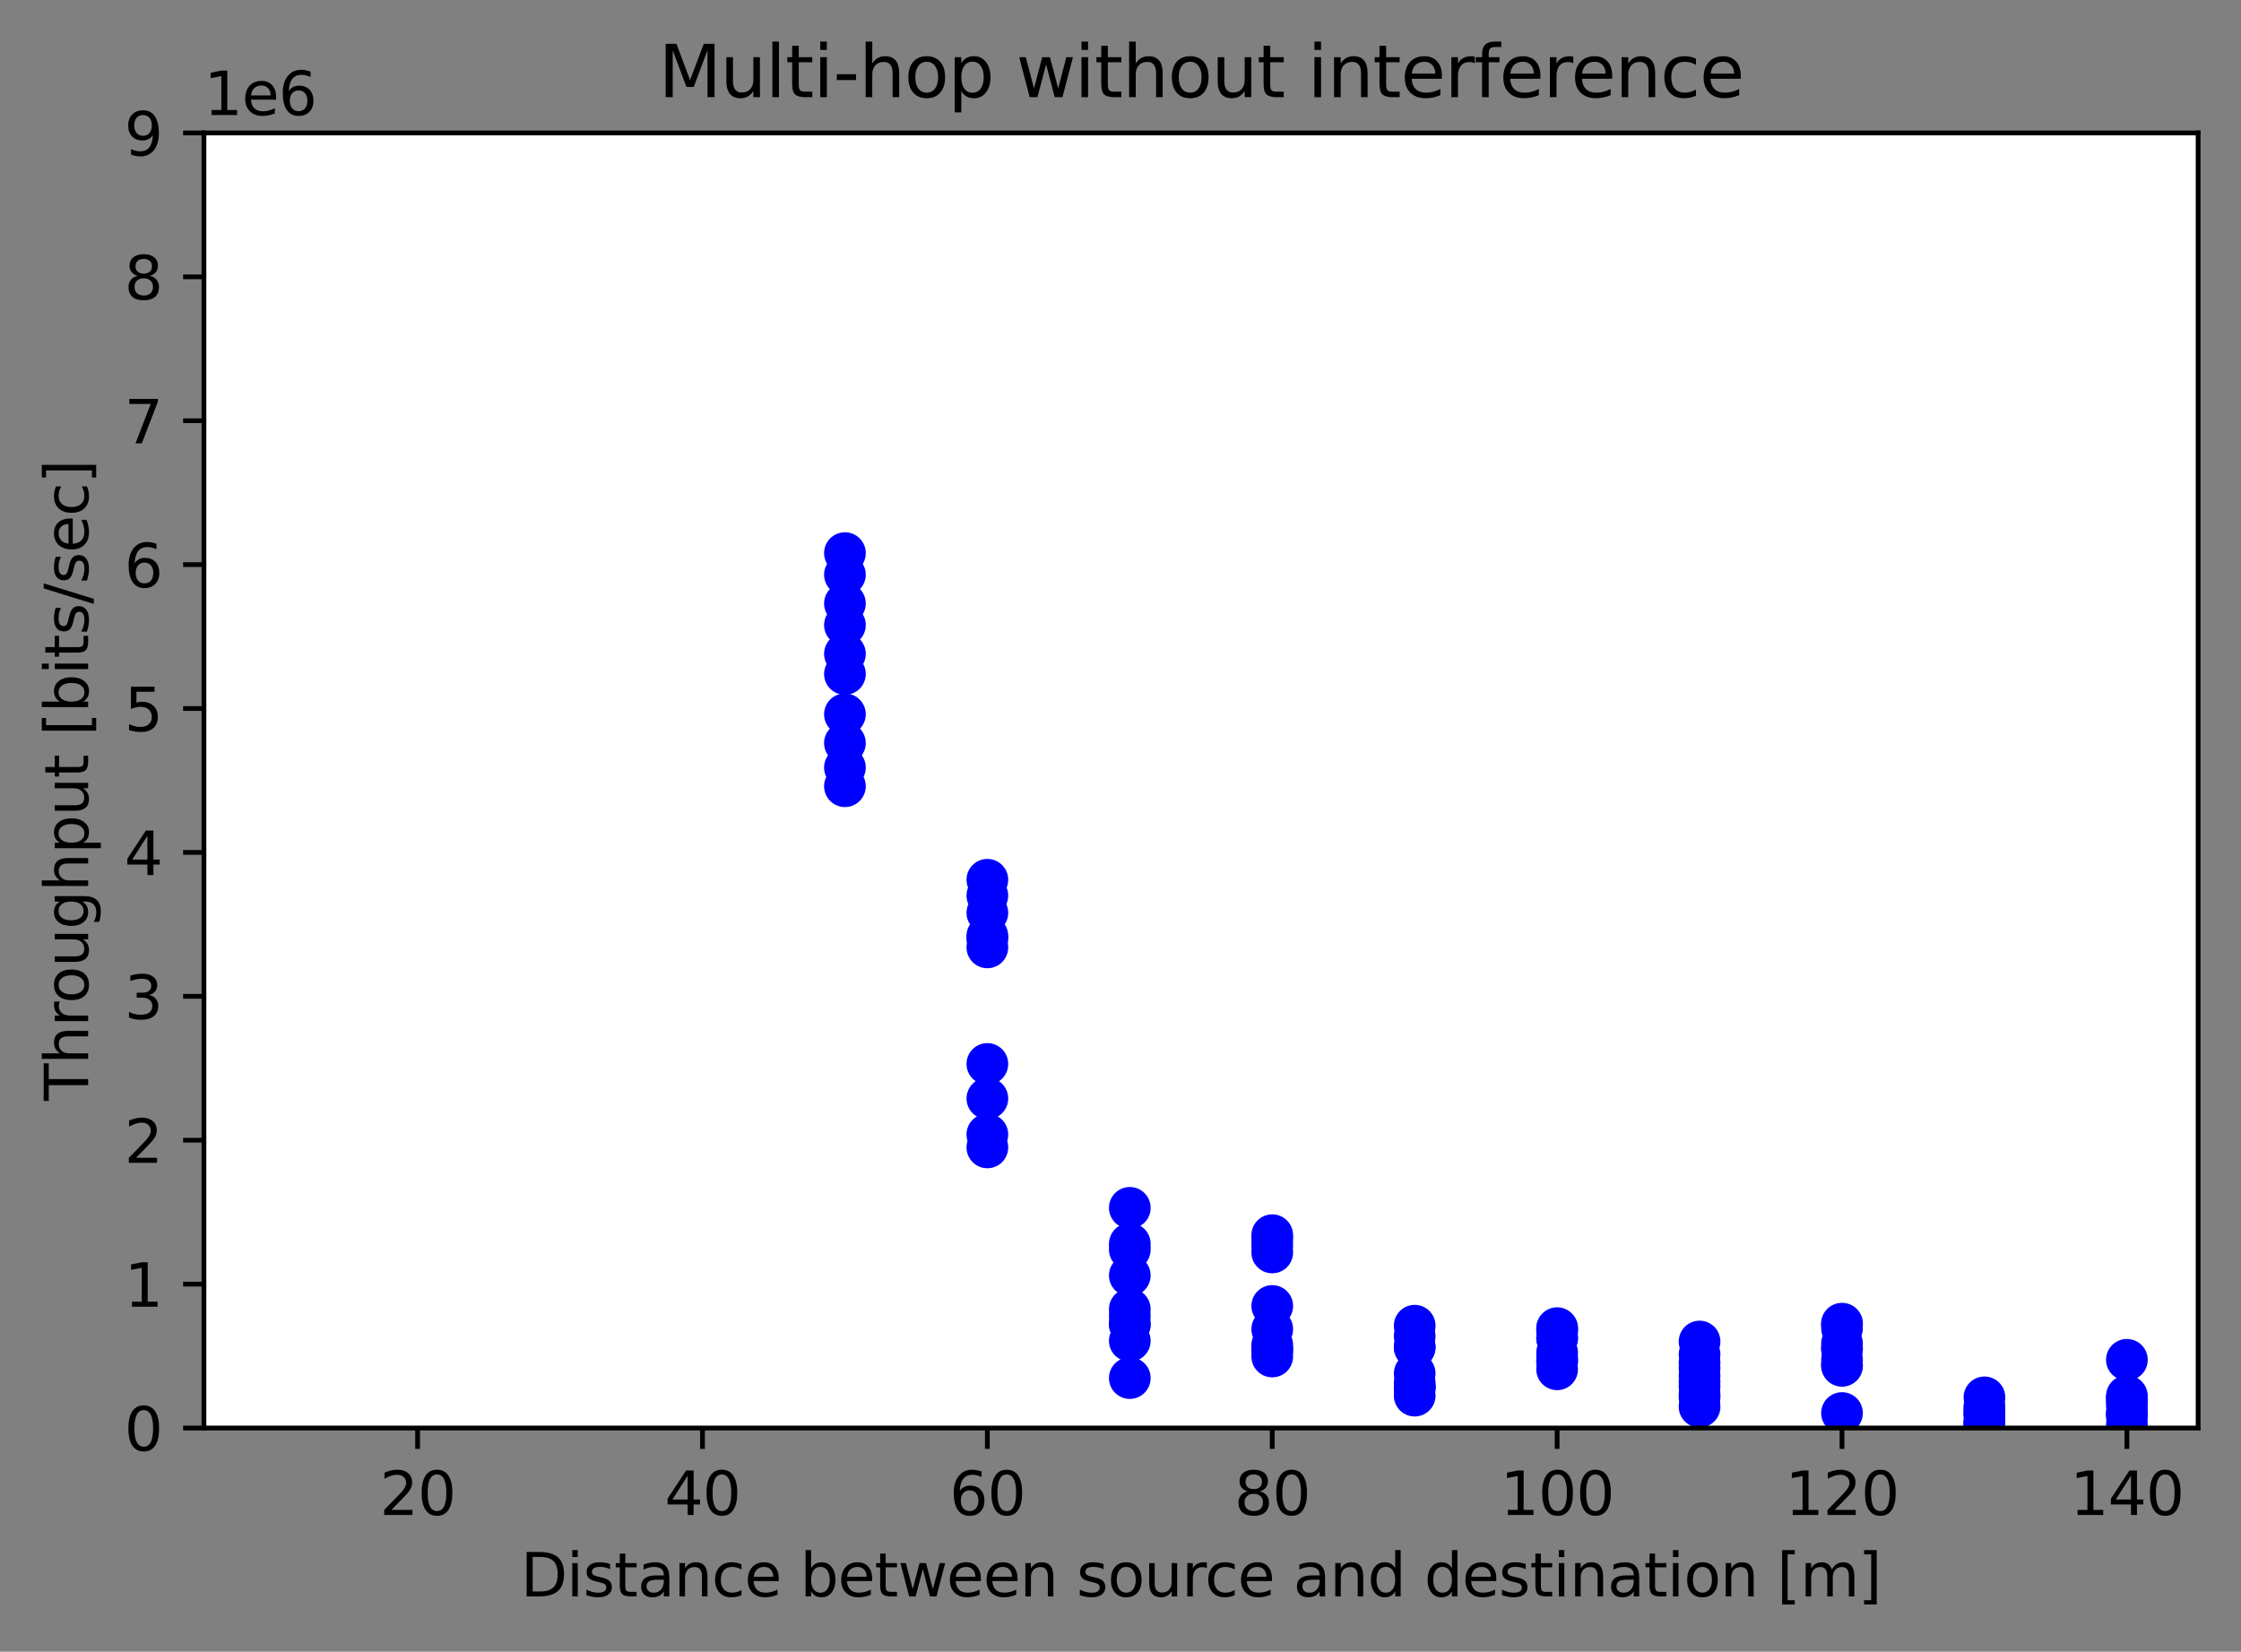 <?xml version="1.0" encoding="utf-8" standalone="no"?>
<!DOCTYPE svg PUBLIC "-//W3C//DTD SVG 1.1//EN"
  "http://www.w3.org/Graphics/SVG/1.1/DTD/svg11.dtd">
<svg height="277.314pt" version="1.1" viewBox="0 0 376.241 277.314" width="376.241pt" xmlns="http://www.w3.org/2000/svg" xmlns:xlink="http://www.w3.org/1999/xlink">
 <rect x="0" y="0" width="376.241" height="277.314" fill="#808080" stroke="none"/>
 <defs>
  <style type="text/css">*{stroke-linecap:butt;stroke-linejoin:round;}</style>
 </defs>
 <g id="figure_1">
  <g id="patch_1">
   <path d="M 0 277.314 
L 376.241 277.314 
L 376.241 0 
L 0 0 
z
" style="fill:none;"/>
  </g>
  <g id="axes_1">
   <g id="patch_2">
    <path d="M 34.241 239.758 
L 369.041 239.758 
L 369.041 22.318 
L 34.241 22.318 
z
" style="fill:#ffffff;"/>
   </g>
   <g id="PathCollection_1">
    <defs>
     <path d="M 0 3 
C 0.796 3 1.559 2.684 2.121 2.121 
C 2.684 1.559 3 0.796 3 0 
C 3 -0.796 2.684 -1.559 2.121 -2.121 
C 1.559 -2.684 0.796 -3 0 -3 
C -0.796 -3 -1.559 -2.684 -2.121 -2.121 
C -2.684 -1.559 -3 -0.796 -3 0 
C -3 0.796 -2.684 1.559 -2.121 2.121 
C -1.559 2.684 -0.796 3 0 3 
z
" id="m400e23eb1d" style="stroke:#0000ff;"/>
    </defs>
    <g clip-path="url(#p0f97812fd9)">
     <use style="fill:#0000ff;stroke:#0000ff;" x="141.855" xlink:href="#m400e23eb1d" y="132.005"/>
    </g>
   </g>
   <g id="PathCollection_2">
    <g clip-path="url(#p0f97812fd9)">
     <use style="fill:#0000ff;stroke:#0000ff;" x="141.855" xlink:href="#m400e23eb1d" y="124.757"/>
    </g>
   </g>
   <g id="PathCollection_3">
    <g clip-path="url(#p0f97812fd9)">
     <use style="fill:#0000ff;stroke:#0000ff;" x="141.855" xlink:href="#m400e23eb1d" y="128.864"/>
    </g>
   </g>
   <g id="PathCollection_4">
    <g clip-path="url(#p0f97812fd9)">
     <use style="fill:#0000ff;stroke:#0000ff;" x="141.855" xlink:href="#m400e23eb1d" y="92.865"/>
    </g>
   </g>
   <g id="PathCollection_5">
    <g clip-path="url(#p0f97812fd9)">
     <use style="fill:#0000ff;stroke:#0000ff;" x="141.855" xlink:href="#m400e23eb1d" y="113.16"/>
    </g>
   </g>
   <g id="PathCollection_6">
    <g clip-path="url(#p0f97812fd9)">
     <use style="fill:#0000ff;stroke:#0000ff;" x="141.855" xlink:href="#m400e23eb1d" y="119.925"/>
    </g>
   </g>
   <g id="PathCollection_7">
    <g clip-path="url(#p0f97812fd9)">
     <use style="fill:#0000ff;stroke:#0000ff;" x="141.855" xlink:href="#m400e23eb1d" y="109.777"/>
    </g>
   </g>
   <g id="PathCollection_8">
    <g clip-path="url(#p0f97812fd9)">
     <use style="fill:#0000ff;stroke:#0000ff;" x="141.855" xlink:href="#m400e23eb1d" y="96.489"/>
    </g>
   </g>
   <g id="PathCollection_9">
    <g clip-path="url(#p0f97812fd9)">
     <use style="fill:#0000ff;stroke:#0000ff;" x="141.855" xlink:href="#m400e23eb1d" y="101.321"/>
    </g>
   </g>
   <g id="PathCollection_10">
    <g clip-path="url(#p0f97812fd9)">
     <use style="fill:#0000ff;stroke:#0000ff;" x="141.855" xlink:href="#m400e23eb1d" y="104.945"/>
    </g>
   </g>
   <g id="PathCollection_11">
    <g clip-path="url(#p0f97812fd9)">
     <use style="fill:#0000ff;stroke:#0000ff;" x="165.769" xlink:href="#m400e23eb1d" y="184.432"/>
    </g>
   </g>
   <g id="PathCollection_12">
    <g clip-path="url(#p0f97812fd9)">
     <use style="fill:#0000ff;stroke:#0000ff;" x="165.769" xlink:href="#m400e23eb1d" y="178.633"/>
    </g>
   </g>
   <g id="PathCollection_13">
    <g clip-path="url(#p0f97812fd9)">
     <use style="fill:#0000ff;stroke:#0000ff;" x="165.769" xlink:href="#m400e23eb1d" y="190.472"/>
    </g>
   </g>
   <g id="PathCollection_14">
    <g clip-path="url(#p0f97812fd9)">
     <use style="fill:#0000ff;stroke:#0000ff;" x="165.769" xlink:href="#m400e23eb1d" y="192.646"/>
    </g>
   </g>
   <g id="PathCollection_15">
    <g clip-path="url(#p0f97812fd9)">
     <use style="fill:#0000ff;stroke:#0000ff;" x="165.769" xlink:href="#m400e23eb1d" y="150.366"/>
    </g>
   </g>
   <g id="PathCollection_16">
    <g clip-path="url(#p0f97812fd9)">
     <use style="fill:#0000ff;stroke:#0000ff;" x="165.769" xlink:href="#m400e23eb1d" y="159.064"/>
    </g>
   </g>
   <g id="PathCollection_17">
    <g clip-path="url(#p0f97812fd9)">
     <use style="fill:#0000ff;stroke:#0000ff;" x="165.769" xlink:href="#m400e23eb1d" y="153.265"/>
    </g>
   </g>
   <g id="PathCollection_18">
    <g clip-path="url(#p0f97812fd9)">
     <use style="fill:#0000ff;stroke:#0000ff;" x="165.769" xlink:href="#m400e23eb1d" y="157.131"/>
    </g>
   </g>
   <g id="PathCollection_19">
    <g clip-path="url(#p0f97812fd9)">
     <use style="fill:#0000ff;stroke:#0000ff;" x="165.769" xlink:href="#m400e23eb1d" y="147.709"/>
    </g>
   </g>
   <g id="PathCollection_20">
    <g clip-path="url(#p0f97812fd9)">
     <use style="fill:#0000ff;stroke:#0000ff;" x="165.769" xlink:href="#m400e23eb1d" y="157.614"/>
    </g>
   </g>
   <g id="PathCollection_21">
    <g clip-path="url(#p0f97812fd9)">
     <use style="fill:#0000ff;stroke:#0000ff;" x="189.683" xlink:href="#m400e23eb1d" y="202.793"/>
    </g>
   </g>
   <g id="PathCollection_22">
    <g clip-path="url(#p0f97812fd9)">
     <use style="fill:#0000ff;stroke:#0000ff;" x="189.683" xlink:href="#m400e23eb1d" y="214.149"/>
    </g>
   </g>
   <g id="PathCollection_23">
    <g clip-path="url(#p0f97812fd9)">
     <use style="fill:#0000ff;stroke:#0000ff;" x="189.683" xlink:href="#m400e23eb1d" y="209.8"/>
    </g>
   </g>
   <g id="PathCollection_24">
    <g clip-path="url(#p0f97812fd9)">
     <use style="fill:#0000ff;stroke:#0000ff;" x="189.683" xlink:href="#m400e23eb1d" y="231.375"/>
    </g>
   </g>
   <g id="PathCollection_25">
    <g clip-path="url(#p0f97812fd9)">
     <use style="fill:#0000ff;stroke:#0000ff;" x="189.683" xlink:href="#m400e23eb1d" y="222.363"/>
    </g>
   </g>
   <g id="PathCollection_26">
    <g clip-path="url(#p0f97812fd9)">
     <use style="fill:#0000ff;stroke:#0000ff;" x="189.683" xlink:href="#m400e23eb1d" y="222.339"/>
    </g>
   </g>
   <g id="PathCollection_27">
    <g clip-path="url(#p0f97812fd9)">
     <use style="fill:#0000ff;stroke:#0000ff;" x="189.683" xlink:href="#m400e23eb1d" y="221.01"/>
    </g>
   </g>
   <g id="PathCollection_28">
    <g clip-path="url(#p0f97812fd9)">
     <use style="fill:#0000ff;stroke:#0000ff;" x="189.683" xlink:href="#m400e23eb1d" y="225.117"/>
    </g>
   </g>
   <g id="PathCollection_29">
    <g clip-path="url(#p0f97812fd9)">
     <use style="fill:#0000ff;stroke:#0000ff;" x="189.683" xlink:href="#m400e23eb1d" y="219.802"/>
    </g>
   </g>
   <g id="PathCollection_30">
    <g clip-path="url(#p0f97812fd9)">
     <use style="fill:#0000ff;stroke:#0000ff;" x="189.683" xlink:href="#m400e23eb1d" y="208.833"/>
    </g>
   </g>
   <g id="PathCollection_31">
    <g clip-path="url(#p0f97812fd9)">
     <use style="fill:#0000ff;stroke:#0000ff;" x="213.598" xlink:href="#m400e23eb1d" y="223.16"/>
    </g>
   </g>
   <g id="PathCollection_32">
    <g clip-path="url(#p0f97812fd9)">
     <use style="fill:#0000ff;stroke:#0000ff;" x="213.598" xlink:href="#m400e23eb1d" y="227.751"/>
    </g>
   </g>
   <g id="PathCollection_33">
    <g clip-path="url(#p0f97812fd9)">
     <use style="fill:#0000ff;stroke:#0000ff;" x="213.598" xlink:href="#m400e23eb1d" y="225.818"/>
    </g>
   </g>
   <g id="PathCollection_34">
    <g clip-path="url(#p0f97812fd9)">
     <use style="fill:#0000ff;stroke:#0000ff;" x="213.598" xlink:href="#m400e23eb1d" y="226.567"/>
    </g>
   </g>
   <g id="PathCollection_35">
    <g clip-path="url(#p0f97812fd9)">
     <use style="fill:#0000ff;stroke:#0000ff;" x="213.598" xlink:href="#m400e23eb1d" y="226.784"/>
    </g>
   </g>
   <g id="PathCollection_36">
    <g clip-path="url(#p0f97812fd9)">
     <use style="fill:#0000ff;stroke:#0000ff;" x="213.598" xlink:href="#m400e23eb1d" y="207.384"/>
    </g>
   </g>
   <g id="PathCollection_37">
    <g clip-path="url(#p0f97812fd9)">
     <use style="fill:#0000ff;stroke:#0000ff;" x="213.598" xlink:href="#m400e23eb1d" y="209.075"/>
    </g>
   </g>
   <g id="PathCollection_38">
    <g clip-path="url(#p0f97812fd9)">
     <use style="fill:#0000ff;stroke:#0000ff;" x="213.598" xlink:href="#m400e23eb1d" y="208.109"/>
    </g>
   </g>
   <g id="PathCollection_39">
    <g clip-path="url(#p0f97812fd9)">
     <use style="fill:#0000ff;stroke:#0000ff;" x="213.598" xlink:href="#m400e23eb1d" y="210.283"/>
    </g>
   </g>
   <g id="PathCollection_40">
    <g clip-path="url(#p0f97812fd9)">
     <use style="fill:#0000ff;stroke:#0000ff;" x="213.598" xlink:href="#m400e23eb1d" y="219.27"/>
    </g>
   </g>
   <g id="PathCollection_41">
    <g clip-path="url(#p0f97812fd9)">
     <use style="fill:#0000ff;stroke:#0000ff;" x="237.512" xlink:href="#m400e23eb1d" y="230.601"/>
    </g>
   </g>
   <g id="PathCollection_42">
    <g clip-path="url(#p0f97812fd9)">
     <use style="fill:#0000ff;stroke:#0000ff;" x="237.512" xlink:href="#m400e23eb1d" y="226.084"/>
    </g>
   </g>
   <g id="PathCollection_43">
    <g clip-path="url(#p0f97812fd9)">
     <use style="fill:#0000ff;stroke:#0000ff;" x="237.512" xlink:href="#m400e23eb1d" y="233.066"/>
    </g>
   </g>
   <g id="PathCollection_44">
    <g clip-path="url(#p0f97812fd9)">
     <use style="fill:#0000ff;stroke:#0000ff;" x="237.512" xlink:href="#m400e23eb1d" y="234.322"/>
    </g>
   </g>
   <g id="PathCollection_45">
    <g clip-path="url(#p0f97812fd9)">
     <use style="fill:#0000ff;stroke:#0000ff;" x="237.512" xlink:href="#m400e23eb1d" y="232.703"/>
    </g>
   </g>
   <g id="PathCollection_46">
    <g clip-path="url(#p0f97812fd9)">
     <use style="fill:#0000ff;stroke:#0000ff;" x="237.512" xlink:href="#m400e23eb1d" y="232.993"/>
    </g>
   </g>
   <g id="PathCollection_47">
    <g clip-path="url(#p0f97812fd9)">
     <use style="fill:#0000ff;stroke:#0000ff;" x="237.512" xlink:href="#m400e23eb1d" y="226.253"/>
    </g>
   </g>
   <g id="PathCollection_48">
    <g clip-path="url(#p0f97812fd9)">
     <use style="fill:#0000ff;stroke:#0000ff;" x="237.512" xlink:href="#m400e23eb1d" y="222.58"/>
    </g>
   </g>
   <g id="PathCollection_49">
    <g clip-path="url(#p0f97812fd9)">
     <use style="fill:#0000ff;stroke:#0000ff;" x="237.512" xlink:href="#m400e23eb1d" y="224.32"/>
    </g>
   </g>
   <g id="PathCollection_50">
    <g clip-path="url(#p0f97812fd9)">
     <use style="fill:#0000ff;stroke:#0000ff;" x="237.512" xlink:href="#m400e23eb1d" y="232.196"/>
    </g>
   </g>
   <g id="PathCollection_51">
    <g clip-path="url(#p0f97812fd9)">
     <use style="fill:#0000ff;stroke:#0000ff;" x="261.426" xlink:href="#m400e23eb1d" y="228.596"/>
    </g>
   </g>
   <g id="PathCollection_52">
    <g clip-path="url(#p0f97812fd9)">
     <use style="fill:#0000ff;stroke:#0000ff;" x="261.426" xlink:href="#m400e23eb1d" y="227.896"/>
    </g>
   </g>
   <g id="PathCollection_53">
    <g clip-path="url(#p0f97812fd9)">
     <use style="fill:#0000ff;stroke:#0000ff;" x="261.426" xlink:href="#m400e23eb1d" y="224.682"/>
    </g>
   </g>
   <g id="PathCollection_54">
    <g clip-path="url(#p0f97812fd9)">
     <use style="fill:#0000ff;stroke:#0000ff;" x="261.426" xlink:href="#m400e23eb1d" y="224.658"/>
    </g>
   </g>
   <g id="PathCollection_55">
    <g clip-path="url(#p0f97812fd9)">
     <use style="fill:#0000ff;stroke:#0000ff;" x="261.426" xlink:href="#m400e23eb1d" y="228.475"/>
    </g>
   </g>
   <g id="PathCollection_56">
    <g clip-path="url(#p0f97812fd9)">
     <use style="fill:#0000ff;stroke:#0000ff;" x="261.426" xlink:href="#m400e23eb1d" y="223.668"/>
    </g>
   </g>
   <g id="PathCollection_57">
    <g clip-path="url(#p0f97812fd9)">
     <use style="fill:#0000ff;stroke:#0000ff;" x="261.426" xlink:href="#m400e23eb1d" y="227.098"/>
    </g>
   </g>
   <g id="PathCollection_58">
    <g clip-path="url(#p0f97812fd9)">
     <use style="fill:#0000ff;stroke:#0000ff;" x="261.426" xlink:href="#m400e23eb1d" y="223.136"/>
    </g>
   </g>
   <g id="PathCollection_59">
    <g clip-path="url(#p0f97812fd9)">
     <use style="fill:#0000ff;stroke:#0000ff;" x="261.426" xlink:href="#m400e23eb1d" y="222.991"/>
    </g>
   </g>
   <g id="PathCollection_60">
    <g clip-path="url(#p0f97812fd9)">
     <use style="fill:#0000ff;stroke:#0000ff;" x="261.426" xlink:href="#m400e23eb1d" y="229.901"/>
    </g>
   </g>
   <g id="PathCollection_61">
    <g clip-path="url(#p0f97812fd9)">
     <use style="fill:#0000ff;stroke:#0000ff;" x="285.341" xlink:href="#m400e23eb1d" y="236.182"/>
    </g>
   </g>
   <g id="PathCollection_62">
    <g clip-path="url(#p0f97812fd9)">
     <use style="fill:#0000ff;stroke:#0000ff;" x="285.341" xlink:href="#m400e23eb1d" y="230.988"/>
    </g>
   </g>
   <g id="PathCollection_63">
    <g clip-path="url(#p0f97812fd9)">
     <use style="fill:#0000ff;stroke:#0000ff;" x="285.341" xlink:href="#m400e23eb1d" y="229.708"/>
    </g>
   </g>
   <g id="PathCollection_64">
    <g clip-path="url(#p0f97812fd9)">
     <use style="fill:#0000ff;stroke:#0000ff;" x="285.341" xlink:href="#m400e23eb1d" y="234.588"/>
    </g>
   </g>
   <g id="PathCollection_65">
    <g clip-path="url(#p0f97812fd9)">
     <use style="fill:#0000ff;stroke:#0000ff;" x="285.341" xlink:href="#m400e23eb1d" y="232.8"/>
    </g>
   </g>
   <g id="PathCollection_66">
    <g clip-path="url(#p0f97812fd9)">
     <use style="fill:#0000ff;stroke:#0000ff;" x="285.341" xlink:href="#m400e23eb1d" y="234.081"/>
    </g>
   </g>
   <g id="PathCollection_67">
    <g clip-path="url(#p0f97812fd9)">
     <use style="fill:#0000ff;stroke:#0000ff;" x="285.341" xlink:href="#m400e23eb1d" y="232.003"/>
    </g>
   </g>
   <g id="PathCollection_68">
    <g clip-path="url(#p0f97812fd9)">
     <use style="fill:#0000ff;stroke:#0000ff;" x="285.341" xlink:href="#m400e23eb1d" y="228.814"/>
    </g>
   </g>
   <g id="PathCollection_69">
    <g clip-path="url(#p0f97812fd9)">
     <use style="fill:#0000ff;stroke:#0000ff;" x="285.341" xlink:href="#m400e23eb1d" y="227.388"/>
    </g>
   </g>
   <g id="PathCollection_70">
    <g clip-path="url(#p0f97812fd9)">
     <use style="fill:#0000ff;stroke:#0000ff;" x="285.341" xlink:href="#m400e23eb1d" y="225.238"/>
    </g>
   </g>
   <g id="PathCollection_71">
    <g clip-path="url(#p0f97812fd9)">
     <use style="fill:#0000ff;stroke:#0000ff;" x="309.255" xlink:href="#m400e23eb1d" y="226.349"/>
    </g>
   </g>
   <g id="PathCollection_72">
    <g clip-path="url(#p0f97812fd9)">
     <use style="fill:#0000ff;stroke:#0000ff;" x="309.255" xlink:href="#m400e23eb1d" y="226.494"/>
    </g>
   </g>
   <g id="PathCollection_73">
    <g clip-path="url(#p0f97812fd9)">
     <use style="fill:#0000ff;stroke:#0000ff;" x="309.255" xlink:href="#m400e23eb1d" y="222.991"/>
    </g>
   </g>
   <g id="PathCollection_74">
    <g clip-path="url(#p0f97812fd9)">
     <use style="fill:#0000ff;stroke:#0000ff;" x="309.255" xlink:href="#m400e23eb1d" y="228.282"/>
    </g>
   </g>
   <g id="PathCollection_75">
    <g clip-path="url(#p0f97812fd9)">
     <use style="fill:#0000ff;stroke:#0000ff;" x="309.255" xlink:href="#m400e23eb1d" y="229.152"/>
    </g>
   </g>
   <g id="PathCollection_76">
    <g clip-path="url(#p0f97812fd9)">
     <use style="fill:#0000ff;stroke:#0000ff;" x="309.255" xlink:href="#m400e23eb1d" y="222.242"/>
    </g>
   </g>
   <g id="PathCollection_77">
    <g clip-path="url(#p0f97812fd9)">
     <use style="fill:#0000ff;stroke:#0000ff;" x="309.255" xlink:href="#m400e23eb1d" y="222.315"/>
    </g>
   </g>
   <g id="PathCollection_78">
    <g clip-path="url(#p0f97812fd9)">
     <use style="fill:#0000ff;stroke:#0000ff;" x="309.255" xlink:href="#m400e23eb1d" y="225.576"/>
    </g>
   </g>
   <g id="PathCollection_79">
    <g clip-path="url(#p0f97812fd9)">
     <use style="fill:#0000ff;stroke:#0000ff;" x="309.255" xlink:href="#m400e23eb1d" y="229.321"/>
    </g>
   </g>
   <g id="PathCollection_80">
    <g clip-path="url(#p0f97812fd9)">
     <use style="fill:#0000ff;stroke:#0000ff;" x="309.255" xlink:href="#m400e23eb1d" y="237.245"/>
    </g>
   </g>
   <g id="PathCollection_81">
    <g clip-path="url(#p0f97812fd9)">
     <use style="fill:#0000ff;stroke:#0000ff;" x="333.169" xlink:href="#m400e23eb1d" y="237.352"/>
    </g>
   </g>
   <g id="PathCollection_82">
    <g clip-path="url(#p0f97812fd9)">
     <use style="fill:#0000ff;stroke:#0000ff;" x="333.169" xlink:href="#m400e23eb1d" y="239.002"/>
    </g>
   </g>
   <g id="PathCollection_83">
    <g clip-path="url(#p0f97812fd9)">
     <use style="fill:#0000ff;stroke:#0000ff;" x="333.169" xlink:href="#m400e23eb1d" y="237.149"/>
    </g>
   </g>
   <g id="PathCollection_84">
    <g clip-path="url(#p0f97812fd9)">
     <use style="fill:#0000ff;stroke:#0000ff;" x="333.169" xlink:href="#m400e23eb1d" y="236.521"/>
    </g>
   </g>
   <g id="PathCollection_85">
    <g clip-path="url(#p0f97812fd9)">
     <use style="fill:#0000ff;stroke:#0000ff;" x="333.169" xlink:href="#m400e23eb1d" y="234.612"/>
    </g>
   </g>
   <g id="PathCollection_86">
    <g clip-path="url(#p0f97812fd9)">
     <use style="fill:#0000ff;stroke:#0000ff;" x="333.169" xlink:href="#m400e23eb1d" y="237.714"/>
    </g>
   </g>
   <g id="PathCollection_87">
    <g clip-path="url(#p0f97812fd9)">
     <use style="fill:#0000ff;stroke:#0000ff;" x="333.169" xlink:href="#m400e23eb1d" y="239.198"/>
    </g>
   </g>
   <g id="PathCollection_88">
    <g clip-path="url(#p0f97812fd9)">
     <use style="fill:#0000ff;stroke:#0000ff;" x="333.169" xlink:href="#m400e23eb1d" y="238.584"/>
    </g>
   </g>
   <g id="PathCollection_89">
    <g clip-path="url(#p0f97812fd9)">
     <use style="fill:#0000ff;stroke:#0000ff;" x="333.169" xlink:href="#m400e23eb1d" y="236.182"/>
    </g>
   </g>
   <g id="PathCollection_90">
    <g clip-path="url(#p0f97812fd9)">
     <use style="fill:#0000ff;stroke:#0000ff;" x="333.169" xlink:href="#m400e23eb1d" y="238.975"/>
    </g>
   </g>
   <g id="PathCollection_91">
    <g clip-path="url(#p0f97812fd9)">
     <use style="fill:#0000ff;stroke:#0000ff;" x="357.083" xlink:href="#m400e23eb1d" y="239.198"/>
    </g>
   </g>
   <g id="PathCollection_92">
    <g clip-path="url(#p0f97812fd9)">
     <use style="fill:#0000ff;stroke:#0000ff;" x="357.083" xlink:href="#m400e23eb1d" y="237.294"/>
    </g>
   </g>
   <g id="PathCollection_93">
    <g clip-path="url(#p0f97812fd9)">
     <use style="fill:#0000ff;stroke:#0000ff;" x="357.083" xlink:href="#m400e23eb1d" y="234.757"/>
    </g>
   </g>
   <g id="PathCollection_94">
    <g clip-path="url(#p0f97812fd9)">
     <use style="fill:#0000ff;stroke:#0000ff;" x="357.083" xlink:href="#m400e23eb1d" y="235.989"/>
    </g>
   </g>
   <g id="PathCollection_95">
    <g clip-path="url(#p0f97812fd9)">
     <use style="fill:#0000ff;stroke:#0000ff;" x="357.083" xlink:href="#m400e23eb1d" y="228.306"/>
    </g>
   </g>
   <g id="PathCollection_96">
    <g clip-path="url(#p0f97812fd9)">
     <use style="fill:#0000ff;stroke:#0000ff;" x="357.083" xlink:href="#m400e23eb1d" y="234.395"/>
    </g>
   </g>
   <g id="PathCollection_97">
    <g clip-path="url(#p0f97812fd9)">
     <use style="fill:#0000ff;stroke:#0000ff;" x="357.083" xlink:href="#m400e23eb1d" y="237.27"/>
    </g>
   </g>
   <g id="PathCollection_98">
    <g clip-path="url(#p0f97812fd9)">
     <use style="fill:#0000ff;stroke:#0000ff;" x="357.083" xlink:href="#m400e23eb1d" y="237.883"/>
    </g>
   </g>
   <g id="PathCollection_99">
    <g clip-path="url(#p0f97812fd9)">
     <use style="fill:#0000ff;stroke:#0000ff;" x="357.083" xlink:href="#m400e23eb1d" y="235.216"/>
    </g>
   </g>
   <g id="matplotlib.axis_1">
    <g id="xtick_1">
     <g id="line2d_1">
      <defs>
       <path d="M 0 0 
L 0 3.5 
" id="mdb51baacd3" style="stroke:#000000;stroke-width:0.8;"/>
      </defs>
      <g>
       <use style="stroke:#000000;stroke-width:0.8;" x="70.112" xlink:href="#mdb51baacd3" y="239.758"/>
      </g>
     </g>
     <g id="text_1">
      <!-- 20 -->
      <g transform="translate(63.75 254.357)scale(0.1 -0.1)">
       <defs>
        <path d="M 1228 531 
L 3431 531 
L 3431 0 
L 469 0 
L 469 531 
Q 828 903 1448 1529 
Q 2069 2156 2228 2338 
Q 2531 2678 2651 2914 
Q 2772 3150 2772 3378 
Q 2772 3750 2511 3984 
Q 2250 4219 1831 4219 
Q 1534 4219 1204 4116 
Q 875 4013 500 3803 
L 500 4441 
Q 881 4594 1212 4672 
Q 1544 4750 1819 4750 
Q 2544 4750 2975 4387 
Q 3406 4025 3406 3419 
Q 3406 3131 3298 2873 
Q 3191 2616 2906 2266 
Q 2828 2175 2409 1742 
Q 1991 1309 1228 531 
z
" id="DejaVuSans-32" transform="scale(0.016)"/>
        <path d="M 2034 4250 
Q 1547 4250 1301 3770 
Q 1056 3291 1056 2328 
Q 1056 1369 1301 889 
Q 1547 409 2034 409 
Q 2525 409 2770 889 
Q 3016 1369 3016 2328 
Q 3016 3291 2770 3770 
Q 2525 4250 2034 4250 
z
M 2034 4750 
Q 2819 4750 3233 4129 
Q 3647 3509 3647 2328 
Q 3647 1150 3233 529 
Q 2819 -91 2034 -91 
Q 1250 -91 836 529 
Q 422 1150 422 2328 
Q 422 3509 836 4129 
Q 1250 4750 2034 4750 
z
" id="DejaVuSans-30" transform="scale(0.016)"/>
       </defs>
       <use xlink:href="#DejaVuSans-32"/>
       <use x="63.623" xlink:href="#DejaVuSans-30"/>
      </g>
     </g>
    </g>
    <g id="xtick_2">
     <g id="line2d_2">
      <g>
       <use style="stroke:#000000;stroke-width:0.8;" x="117.941" xlink:href="#mdb51baacd3" y="239.758"/>
      </g>
     </g>
     <g id="text_2">
      <!-- 40 -->
      <g transform="translate(111.578 254.357)scale(0.1 -0.1)">
       <defs>
        <path d="M 2419 4116 
L 825 1625 
L 2419 1625 
L 2419 4116 
z
M 2253 4666 
L 3047 4666 
L 3047 1625 
L 3713 1625 
L 3713 1100 
L 3047 1100 
L 3047 0 
L 2419 0 
L 2419 1100 
L 313 1100 
L 313 1709 
L 2253 4666 
z
" id="DejaVuSans-34" transform="scale(0.016)"/>
       </defs>
       <use xlink:href="#DejaVuSans-34"/>
       <use x="63.623" xlink:href="#DejaVuSans-30"/>
      </g>
     </g>
    </g>
    <g id="xtick_3">
     <g id="line2d_3">
      <g>
       <use style="stroke:#000000;stroke-width:0.8;" x="165.769" xlink:href="#mdb51baacd3" y="239.758"/>
      </g>
     </g>
     <g id="text_3">
      <!-- 60 -->
      <g transform="translate(159.407 254.357)scale(0.1 -0.1)">
       <defs>
        <path d="M 2113 2584 
Q 1688 2584 1439 2293 
Q 1191 2003 1191 1497 
Q 1191 994 1439 701 
Q 1688 409 2113 409 
Q 2538 409 2786 701 
Q 3034 994 3034 1497 
Q 3034 2003 2786 2293 
Q 2538 2584 2113 2584 
z
M 3366 4563 
L 3366 3988 
Q 3128 4100 2886 4159 
Q 2644 4219 2406 4219 
Q 1781 4219 1451 3797 
Q 1122 3375 1075 2522 
Q 1259 2794 1537 2939 
Q 1816 3084 2150 3084 
Q 2853 3084 3261 2657 
Q 3669 2231 3669 1497 
Q 3669 778 3244 343 
Q 2819 -91 2113 -91 
Q 1303 -91 875 529 
Q 447 1150 447 2328 
Q 447 3434 972 4092 
Q 1497 4750 2381 4750 
Q 2619 4750 2861 4703 
Q 3103 4656 3366 4563 
z
" id="DejaVuSans-36" transform="scale(0.016)"/>
       </defs>
       <use xlink:href="#DejaVuSans-36"/>
       <use x="63.623" xlink:href="#DejaVuSans-30"/>
      </g>
     </g>
    </g>
    <g id="xtick_4">
     <g id="line2d_4">
      <g>
       <use style="stroke:#000000;stroke-width:0.8;" x="213.598" xlink:href="#mdb51baacd3" y="239.758"/>
      </g>
     </g>
     <g id="text_4">
      <!-- 80 -->
      <g transform="translate(207.235 254.357)scale(0.1 -0.1)">
       <defs>
        <path d="M 2034 2216 
Q 1584 2216 1326 1975 
Q 1069 1734 1069 1313 
Q 1069 891 1326 650 
Q 1584 409 2034 409 
Q 2484 409 2743 651 
Q 3003 894 3003 1313 
Q 3003 1734 2745 1975 
Q 2488 2216 2034 2216 
z
M 1403 2484 
Q 997 2584 770 2862 
Q 544 3141 544 3541 
Q 544 4100 942 4425 
Q 1341 4750 2034 4750 
Q 2731 4750 3128 4425 
Q 3525 4100 3525 3541 
Q 3525 3141 3298 2862 
Q 3072 2584 2669 2484 
Q 3125 2378 3379 2068 
Q 3634 1759 3634 1313 
Q 3634 634 3220 271 
Q 2806 -91 2034 -91 
Q 1263 -91 848 271 
Q 434 634 434 1313 
Q 434 1759 690 2068 
Q 947 2378 1403 2484 
z
M 1172 3481 
Q 1172 3119 1398 2916 
Q 1625 2713 2034 2713 
Q 2441 2713 2670 2916 
Q 2900 3119 2900 3481 
Q 2900 3844 2670 4047 
Q 2441 4250 2034 4250 
Q 1625 4250 1398 4047 
Q 1172 3844 1172 3481 
z
" id="DejaVuSans-38" transform="scale(0.016)"/>
       </defs>
       <use xlink:href="#DejaVuSans-38"/>
       <use x="63.623" xlink:href="#DejaVuSans-30"/>
      </g>
     </g>
    </g>
    <g id="xtick_5">
     <g id="line2d_5">
      <g>
       <use style="stroke:#000000;stroke-width:0.8;" x="261.426" xlink:href="#mdb51baacd3" y="239.758"/>
      </g>
     </g>
     <g id="text_5">
      <!-- 100 -->
      <g transform="translate(251.883 254.357)scale(0.1 -0.1)">
       <defs>
        <path d="M 794 531 
L 1825 531 
L 1825 4091 
L 703 3866 
L 703 4441 
L 1819 4666 
L 2450 4666 
L 2450 531 
L 3481 531 
L 3481 0 
L 794 0 
L 794 531 
z
" id="DejaVuSans-31" transform="scale(0.016)"/>
       </defs>
       <use xlink:href="#DejaVuSans-31"/>
       <use x="63.623" xlink:href="#DejaVuSans-30"/>
       <use x="127.246" xlink:href="#DejaVuSans-30"/>
      </g>
     </g>
    </g>
    <g id="xtick_6">
     <g id="line2d_6">
      <g>
       <use style="stroke:#000000;stroke-width:0.8;" x="309.255" xlink:href="#mdb51baacd3" y="239.758"/>
      </g>
     </g>
     <g id="text_6">
      <!-- 120 -->
      <g transform="translate(299.711 254.357)scale(0.1 -0.1)">
       <use xlink:href="#DejaVuSans-31"/>
       <use x="63.623" xlink:href="#DejaVuSans-32"/>
       <use x="127.246" xlink:href="#DejaVuSans-30"/>
      </g>
     </g>
    </g>
    <g id="xtick_7">
     <g id="line2d_7">
      <g>
       <use style="stroke:#000000;stroke-width:0.8;" x="357.083" xlink:href="#mdb51baacd3" y="239.758"/>
      </g>
     </g>
     <g id="text_7">
      <!-- 140 -->
      <g transform="translate(347.54 254.357)scale(0.1 -0.1)">
       <use xlink:href="#DejaVuSans-31"/>
       <use x="63.623" xlink:href="#DejaVuSans-34"/>
       <use x="127.246" xlink:href="#DejaVuSans-30"/>
      </g>
     </g>
    </g>
    <g id="text_8">
     <!-- Distance between source and destination [m] -->
     <g transform="translate(87.416 268.035)scale(0.1 -0.1)">
      <defs>
       <path d="M 1259 4147 
L 1259 519 
L 2022 519 
Q 2988 519 3436 956 
Q 3884 1394 3884 2338 
Q 3884 3275 3436 3711 
Q 2988 4147 2022 4147 
L 1259 4147 
z
M 628 4666 
L 1925 4666 
Q 3281 4666 3915 4102 
Q 4550 3538 4550 2338 
Q 4550 1131 3912 565 
Q 3275 0 1925 0 
L 628 0 
L 628 4666 
z
" id="DejaVuSans-44" transform="scale(0.016)"/>
       <path d="M 603 3500 
L 1178 3500 
L 1178 0 
L 603 0 
L 603 3500 
z
M 603 4863 
L 1178 4863 
L 1178 4134 
L 603 4134 
L 603 4863 
z
" id="DejaVuSans-69" transform="scale(0.016)"/>
       <path d="M 2834 3397 
L 2834 2853 
Q 2591 2978 2328 3040 
Q 2066 3103 1784 3103 
Q 1356 3103 1142 2972 
Q 928 2841 928 2578 
Q 928 2378 1081 2264 
Q 1234 2150 1697 2047 
L 1894 2003 
Q 2506 1872 2764 1633 
Q 3022 1394 3022 966 
Q 3022 478 2636 193 
Q 2250 -91 1575 -91 
Q 1294 -91 989 -36 
Q 684 19 347 128 
L 347 722 
Q 666 556 975 473 
Q 1284 391 1588 391 
Q 1994 391 2212 530 
Q 2431 669 2431 922 
Q 2431 1156 2273 1281 
Q 2116 1406 1581 1522 
L 1381 1569 
Q 847 1681 609 1914 
Q 372 2147 372 2553 
Q 372 3047 722 3315 
Q 1072 3584 1716 3584 
Q 2034 3584 2315 3537 
Q 2597 3491 2834 3397 
z
" id="DejaVuSans-73" transform="scale(0.016)"/>
       <path d="M 1172 4494 
L 1172 3500 
L 2356 3500 
L 2356 3053 
L 1172 3053 
L 1172 1153 
Q 1172 725 1289 603 
Q 1406 481 1766 481 
L 2356 481 
L 2356 0 
L 1766 0 
Q 1100 0 847 248 
Q 594 497 594 1153 
L 594 3053 
L 172 3053 
L 172 3500 
L 594 3500 
L 594 4494 
L 1172 4494 
z
" id="DejaVuSans-74" transform="scale(0.016)"/>
       <path d="M 2194 1759 
Q 1497 1759 1228 1600 
Q 959 1441 959 1056 
Q 959 750 1161 570 
Q 1363 391 1709 391 
Q 2188 391 2477 730 
Q 2766 1069 2766 1631 
L 2766 1759 
L 2194 1759 
z
M 3341 1997 
L 3341 0 
L 2766 0 
L 2766 531 
Q 2569 213 2275 61 
Q 1981 -91 1556 -91 
Q 1019 -91 701 211 
Q 384 513 384 1019 
Q 384 1609 779 1909 
Q 1175 2209 1959 2209 
L 2766 2209 
L 2766 2266 
Q 2766 2663 2505 2880 
Q 2244 3097 1772 3097 
Q 1472 3097 1187 3025 
Q 903 2953 641 2809 
L 641 3341 
Q 956 3463 1253 3523 
Q 1550 3584 1831 3584 
Q 2591 3584 2966 3190 
Q 3341 2797 3341 1997 
z
" id="DejaVuSans-61" transform="scale(0.016)"/>
       <path d="M 3513 2113 
L 3513 0 
L 2938 0 
L 2938 2094 
Q 2938 2591 2744 2837 
Q 2550 3084 2163 3084 
Q 1697 3084 1428 2787 
Q 1159 2491 1159 1978 
L 1159 0 
L 581 0 
L 581 3500 
L 1159 3500 
L 1159 2956 
Q 1366 3272 1645 3428 
Q 1925 3584 2291 3584 
Q 2894 3584 3203 3211 
Q 3513 2838 3513 2113 
z
" id="DejaVuSans-6e" transform="scale(0.016)"/>
       <path d="M 3122 3366 
L 3122 2828 
Q 2878 2963 2633 3030 
Q 2388 3097 2138 3097 
Q 1578 3097 1268 2742 
Q 959 2388 959 1747 
Q 959 1106 1268 751 
Q 1578 397 2138 397 
Q 2388 397 2633 464 
Q 2878 531 3122 666 
L 3122 134 
Q 2881 22 2623 -34 
Q 2366 -91 2075 -91 
Q 1284 -91 818 406 
Q 353 903 353 1747 
Q 353 2603 823 3093 
Q 1294 3584 2113 3584 
Q 2378 3584 2631 3529 
Q 2884 3475 3122 3366 
z
" id="DejaVuSans-63" transform="scale(0.016)"/>
       <path d="M 3597 1894 
L 3597 1613 
L 953 1613 
Q 991 1019 1311 708 
Q 1631 397 2203 397 
Q 2534 397 2845 478 
Q 3156 559 3463 722 
L 3463 178 
Q 3153 47 2828 -22 
Q 2503 -91 2169 -91 
Q 1331 -91 842 396 
Q 353 884 353 1716 
Q 353 2575 817 3079 
Q 1281 3584 2069 3584 
Q 2775 3584 3186 3129 
Q 3597 2675 3597 1894 
z
M 3022 2063 
Q 3016 2534 2758 2815 
Q 2500 3097 2075 3097 
Q 1594 3097 1305 2825 
Q 1016 2553 972 2059 
L 3022 2063 
z
" id="DejaVuSans-65" transform="scale(0.016)"/>
       <path id="DejaVuSans-20" transform="scale(0.016)"/>
       <path d="M 3116 1747 
Q 3116 2381 2855 2742 
Q 2594 3103 2138 3103 
Q 1681 3103 1420 2742 
Q 1159 2381 1159 1747 
Q 1159 1113 1420 752 
Q 1681 391 2138 391 
Q 2594 391 2855 752 
Q 3116 1113 3116 1747 
z
M 1159 2969 
Q 1341 3281 1617 3432 
Q 1894 3584 2278 3584 
Q 2916 3584 3314 3078 
Q 3713 2572 3713 1747 
Q 3713 922 3314 415 
Q 2916 -91 2278 -91 
Q 1894 -91 1617 61 
Q 1341 213 1159 525 
L 1159 0 
L 581 0 
L 581 4863 
L 1159 4863 
L 1159 2969 
z
" id="DejaVuSans-62" transform="scale(0.016)"/>
       <path d="M 269 3500 
L 844 3500 
L 1563 769 
L 2278 3500 
L 2956 3500 
L 3675 769 
L 4391 3500 
L 4966 3500 
L 4050 0 
L 3372 0 
L 2619 2869 
L 1863 0 
L 1184 0 
L 269 3500 
z
" id="DejaVuSans-77" transform="scale(0.016)"/>
       <path d="M 1959 3097 
Q 1497 3097 1228 2736 
Q 959 2375 959 1747 
Q 959 1119 1226 758 
Q 1494 397 1959 397 
Q 2419 397 2687 759 
Q 2956 1122 2956 1747 
Q 2956 2369 2687 2733 
Q 2419 3097 1959 3097 
z
M 1959 3584 
Q 2709 3584 3137 3096 
Q 3566 2609 3566 1747 
Q 3566 888 3137 398 
Q 2709 -91 1959 -91 
Q 1206 -91 779 398 
Q 353 888 353 1747 
Q 353 2609 779 3096 
Q 1206 3584 1959 3584 
z
" id="DejaVuSans-6f" transform="scale(0.016)"/>
       <path d="M 544 1381 
L 544 3500 
L 1119 3500 
L 1119 1403 
Q 1119 906 1312 657 
Q 1506 409 1894 409 
Q 2359 409 2629 706 
Q 2900 1003 2900 1516 
L 2900 3500 
L 3475 3500 
L 3475 0 
L 2900 0 
L 2900 538 
Q 2691 219 2414 64 
Q 2138 -91 1772 -91 
Q 1169 -91 856 284 
Q 544 659 544 1381 
z
M 1991 3584 
L 1991 3584 
z
" id="DejaVuSans-75" transform="scale(0.016)"/>
       <path d="M 2631 2963 
Q 2534 3019 2420 3045 
Q 2306 3072 2169 3072 
Q 1681 3072 1420 2755 
Q 1159 2438 1159 1844 
L 1159 0 
L 581 0 
L 581 3500 
L 1159 3500 
L 1159 2956 
Q 1341 3275 1631 3429 
Q 1922 3584 2338 3584 
Q 2397 3584 2469 3576 
Q 2541 3569 2628 3553 
L 2631 2963 
z
" id="DejaVuSans-72" transform="scale(0.016)"/>
       <path d="M 2906 2969 
L 2906 4863 
L 3481 4863 
L 3481 0 
L 2906 0 
L 2906 525 
Q 2725 213 2448 61 
Q 2172 -91 1784 -91 
Q 1150 -91 751 415 
Q 353 922 353 1747 
Q 353 2572 751 3078 
Q 1150 3584 1784 3584 
Q 2172 3584 2448 3432 
Q 2725 3281 2906 2969 
z
M 947 1747 
Q 947 1113 1208 752 
Q 1469 391 1925 391 
Q 2381 391 2643 752 
Q 2906 1113 2906 1747 
Q 2906 2381 2643 2742 
Q 2381 3103 1925 3103 
Q 1469 3103 1208 2742 
Q 947 2381 947 1747 
z
" id="DejaVuSans-64" transform="scale(0.016)"/>
       <path d="M 550 4863 
L 1875 4863 
L 1875 4416 
L 1125 4416 
L 1125 -397 
L 1875 -397 
L 1875 -844 
L 550 -844 
L 550 4863 
z
" id="DejaVuSans-5b" transform="scale(0.016)"/>
       <path d="M 3328 2828 
Q 3544 3216 3844 3400 
Q 4144 3584 4550 3584 
Q 5097 3584 5394 3201 
Q 5691 2819 5691 2113 
L 5691 0 
L 5113 0 
L 5113 2094 
Q 5113 2597 4934 2840 
Q 4756 3084 4391 3084 
Q 3944 3084 3684 2787 
Q 3425 2491 3425 1978 
L 3425 0 
L 2847 0 
L 2847 2094 
Q 2847 2600 2669 2842 
Q 2491 3084 2119 3084 
Q 1678 3084 1418 2786 
Q 1159 2488 1159 1978 
L 1159 0 
L 581 0 
L 581 3500 
L 1159 3500 
L 1159 2956 
Q 1356 3278 1631 3431 
Q 1906 3584 2284 3584 
Q 2666 3584 2933 3390 
Q 3200 3197 3328 2828 
z
" id="DejaVuSans-6d" transform="scale(0.016)"/>
       <path d="M 1947 4863 
L 1947 -844 
L 622 -844 
L 622 -397 
L 1369 -397 
L 1369 4416 
L 622 4416 
L 622 4863 
L 1947 4863 
z
" id="DejaVuSans-5d" transform="scale(0.016)"/>
      </defs>
      <use xlink:href="#DejaVuSans-44"/>
      <use x="77.002" xlink:href="#DejaVuSans-69"/>
      <use x="104.785" xlink:href="#DejaVuSans-73"/>
      <use x="156.885" xlink:href="#DejaVuSans-74"/>
      <use x="196.094" xlink:href="#DejaVuSans-61"/>
      <use x="257.373" xlink:href="#DejaVuSans-6e"/>
      <use x="320.752" xlink:href="#DejaVuSans-63"/>
      <use x="375.732" xlink:href="#DejaVuSans-65"/>
      <use x="437.256" xlink:href="#DejaVuSans-20"/>
      <use x="469.043" xlink:href="#DejaVuSans-62"/>
      <use x="532.52" xlink:href="#DejaVuSans-65"/>
      <use x="594.043" xlink:href="#DejaVuSans-74"/>
      <use x="633.252" xlink:href="#DejaVuSans-77"/>
      <use x="715.039" xlink:href="#DejaVuSans-65"/>
      <use x="776.562" xlink:href="#DejaVuSans-65"/>
      <use x="838.086" xlink:href="#DejaVuSans-6e"/>
      <use x="901.465" xlink:href="#DejaVuSans-20"/>
      <use x="933.252" xlink:href="#DejaVuSans-73"/>
      <use x="985.352" xlink:href="#DejaVuSans-6f"/>
      <use x="1046.533" xlink:href="#DejaVuSans-75"/>
      <use x="1109.912" xlink:href="#DejaVuSans-72"/>
      <use x="1148.775" xlink:href="#DejaVuSans-63"/>
      <use x="1203.756" xlink:href="#DejaVuSans-65"/>
      <use x="1265.279" xlink:href="#DejaVuSans-20"/>
      <use x="1297.066" xlink:href="#DejaVuSans-61"/>
      <use x="1358.346" xlink:href="#DejaVuSans-6e"/>
      <use x="1421.725" xlink:href="#DejaVuSans-64"/>
      <use x="1485.201" xlink:href="#DejaVuSans-20"/>
      <use x="1516.988" xlink:href="#DejaVuSans-64"/>
      <use x="1580.465" xlink:href="#DejaVuSans-65"/>
      <use x="1641.988" xlink:href="#DejaVuSans-73"/>
      <use x="1694.088" xlink:href="#DejaVuSans-74"/>
      <use x="1733.297" xlink:href="#DejaVuSans-69"/>
      <use x="1761.08" xlink:href="#DejaVuSans-6e"/>
      <use x="1824.459" xlink:href="#DejaVuSans-61"/>
      <use x="1885.738" xlink:href="#DejaVuSans-74"/>
      <use x="1924.947" xlink:href="#DejaVuSans-69"/>
      <use x="1952.73" xlink:href="#DejaVuSans-6f"/>
      <use x="2013.912" xlink:href="#DejaVuSans-6e"/>
      <use x="2077.291" xlink:href="#DejaVuSans-20"/>
      <use x="2109.078" xlink:href="#DejaVuSans-5b"/>
      <use x="2148.092" xlink:href="#DejaVuSans-6d"/>
      <use x="2245.504" xlink:href="#DejaVuSans-5d"/>
     </g>
    </g>
   </g>
   <g id="matplotlib.axis_2">
    <g id="ytick_1">
     <g id="line2d_8">
      <defs>
       <path d="M 0 0 
L -3.5 0 
" id="m54328b10b9" style="stroke:#000000;stroke-width:0.8;"/>
      </defs>
      <g>
       <use style="stroke:#000000;stroke-width:0.8;" x="34.241" xlink:href="#m54328b10b9" y="239.758"/>
      </g>
     </g>
     <g id="text_9">
      <!-- 0 -->
      <g transform="translate(20.878 243.557)scale(0.1 -0.1)">
       <use xlink:href="#DejaVuSans-30"/>
      </g>
     </g>
    </g>
    <g id="ytick_2">
     <g id="line2d_9">
      <g>
       <use style="stroke:#000000;stroke-width:0.8;" x="34.241" xlink:href="#m54328b10b9" y="215.598"/>
      </g>
     </g>
     <g id="text_10">
      <!-- 1 -->
      <g transform="translate(20.878 219.397)scale(0.1 -0.1)">
       <use xlink:href="#DejaVuSans-31"/>
      </g>
     </g>
    </g>
    <g id="ytick_3">
     <g id="line2d_10">
      <g>
       <use style="stroke:#000000;stroke-width:0.8;" x="34.241" xlink:href="#m54328b10b9" y="191.438"/>
      </g>
     </g>
     <g id="text_11">
      <!-- 2 -->
      <g transform="translate(20.878 195.237)scale(0.1 -0.1)">
       <use xlink:href="#DejaVuSans-32"/>
      </g>
     </g>
    </g>
    <g id="ytick_4">
     <g id="line2d_11">
      <g>
       <use style="stroke:#000000;stroke-width:0.8;" x="34.241" xlink:href="#m54328b10b9" y="167.278"/>
      </g>
     </g>
     <g id="text_12">
      <!-- 3 -->
      <g transform="translate(20.878 171.077)scale(0.1 -0.1)">
       <defs>
        <path d="M 2597 2516 
Q 3050 2419 3304 2112 
Q 3559 1806 3559 1356 
Q 3559 666 3084 287 
Q 2609 -91 1734 -91 
Q 1441 -91 1130 -33 
Q 819 25 488 141 
L 488 750 
Q 750 597 1062 519 
Q 1375 441 1716 441 
Q 2309 441 2620 675 
Q 2931 909 2931 1356 
Q 2931 1769 2642 2001 
Q 2353 2234 1838 2234 
L 1294 2234 
L 1294 2753 
L 1863 2753 
Q 2328 2753 2575 2939 
Q 2822 3125 2822 3475 
Q 2822 3834 2567 4026 
Q 2313 4219 1838 4219 
Q 1578 4219 1281 4162 
Q 984 4106 628 3988 
L 628 4550 
Q 988 4650 1302 4700 
Q 1616 4750 1894 4750 
Q 2613 4750 3031 4423 
Q 3450 4097 3450 3541 
Q 3450 3153 3228 2886 
Q 3006 2619 2597 2516 
z
" id="DejaVuSans-33" transform="scale(0.016)"/>
       </defs>
       <use xlink:href="#DejaVuSans-33"/>
      </g>
     </g>
    </g>
    <g id="ytick_5">
     <g id="line2d_12">
      <g>
       <use style="stroke:#000000;stroke-width:0.8;" x="34.241" xlink:href="#m54328b10b9" y="143.118"/>
      </g>
     </g>
     <g id="text_13">
      <!-- 4 -->
      <g transform="translate(20.878 146.917)scale(0.1 -0.1)">
       <use xlink:href="#DejaVuSans-34"/>
      </g>
     </g>
    </g>
    <g id="ytick_6">
     <g id="line2d_13">
      <g>
       <use style="stroke:#000000;stroke-width:0.8;" x="34.241" xlink:href="#m54328b10b9" y="118.958"/>
      </g>
     </g>
     <g id="text_14">
      <!-- 5 -->
      <g transform="translate(20.878 122.757)scale(0.1 -0.1)">
       <defs>
        <path d="M 691 4666 
L 3169 4666 
L 3169 4134 
L 1269 4134 
L 1269 2991 
Q 1406 3038 1543 3061 
Q 1681 3084 1819 3084 
Q 2600 3084 3056 2656 
Q 3513 2228 3513 1497 
Q 3513 744 3044 326 
Q 2575 -91 1722 -91 
Q 1428 -91 1123 -41 
Q 819 9 494 109 
L 494 744 
Q 775 591 1075 516 
Q 1375 441 1709 441 
Q 2250 441 2565 725 
Q 2881 1009 2881 1497 
Q 2881 1984 2565 2268 
Q 2250 2553 1709 2553 
Q 1456 2553 1204 2497 
Q 953 2441 691 2322 
L 691 4666 
z
" id="DejaVuSans-35" transform="scale(0.016)"/>
       </defs>
       <use xlink:href="#DejaVuSans-35"/>
      </g>
     </g>
    </g>
    <g id="ytick_7">
     <g id="line2d_14">
      <g>
       <use style="stroke:#000000;stroke-width:0.8;" x="34.241" xlink:href="#m54328b10b9" y="94.798"/>
      </g>
     </g>
     <g id="text_15">
      <!-- 6 -->
      <g transform="translate(20.878 98.597)scale(0.1 -0.1)">
       <use xlink:href="#DejaVuSans-36"/>
      </g>
     </g>
    </g>
    <g id="ytick_8">
     <g id="line2d_15">
      <g>
       <use style="stroke:#000000;stroke-width:0.8;" x="34.241" xlink:href="#m54328b10b9" y="70.638"/>
      </g>
     </g>
     <g id="text_16">
      <!-- 7 -->
      <g transform="translate(20.878 74.437)scale(0.1 -0.1)">
       <defs>
        <path d="M 525 4666 
L 3525 4666 
L 3525 4397 
L 1831 0 
L 1172 0 
L 2766 4134 
L 525 4134 
L 525 4666 
z
" id="DejaVuSans-37" transform="scale(0.016)"/>
       </defs>
       <use xlink:href="#DejaVuSans-37"/>
      </g>
     </g>
    </g>
    <g id="ytick_9">
     <g id="line2d_16">
      <g>
       <use style="stroke:#000000;stroke-width:0.8;" x="34.241" xlink:href="#m54328b10b9" y="46.478"/>
      </g>
     </g>
     <g id="text_17">
      <!-- 8 -->
      <g transform="translate(20.878 50.277)scale(0.1 -0.1)">
       <use xlink:href="#DejaVuSans-38"/>
      </g>
     </g>
    </g>
    <g id="ytick_10">
     <g id="line2d_17">
      <g>
       <use style="stroke:#000000;stroke-width:0.8;" x="34.241" xlink:href="#m54328b10b9" y="22.318"/>
      </g>
     </g>
     <g id="text_18">
      <!-- 9 -->
      <g transform="translate(20.878 26.117)scale(0.1 -0.1)">
       <defs>
        <path d="M 703 97 
L 703 672 
Q 941 559 1184 500 
Q 1428 441 1663 441 
Q 2288 441 2617 861 
Q 2947 1281 2994 2138 
Q 2813 1869 2534 1725 
Q 2256 1581 1919 1581 
Q 1219 1581 811 2004 
Q 403 2428 403 3163 
Q 403 3881 828 4315 
Q 1253 4750 1959 4750 
Q 2769 4750 3195 4129 
Q 3622 3509 3622 2328 
Q 3622 1225 3098 567 
Q 2575 -91 1691 -91 
Q 1453 -91 1209 -44 
Q 966 3 703 97 
z
M 1959 2075 
Q 2384 2075 2632 2365 
Q 2881 2656 2881 3163 
Q 2881 3666 2632 3958 
Q 2384 4250 1959 4250 
Q 1534 4250 1286 3958 
Q 1038 3666 1038 3163 
Q 1038 2656 1286 2365 
Q 1534 2075 1959 2075 
z
" id="DejaVuSans-39" transform="scale(0.016)"/>
       </defs>
       <use xlink:href="#DejaVuSans-39"/>
      </g>
     </g>
    </g>
    <g id="text_19">
     <!-- Throughput [bits/sec] -->
     <g transform="translate(14.798 184.812)rotate(-90)scale(0.1 -0.1)">
      <defs>
       <path d="M -19 4666 
L 3928 4666 
L 3928 4134 
L 2272 4134 
L 2272 0 
L 1638 0 
L 1638 4134 
L -19 4134 
L -19 4666 
z
" id="DejaVuSans-54" transform="scale(0.016)"/>
       <path d="M 3513 2113 
L 3513 0 
L 2938 0 
L 2938 2094 
Q 2938 2591 2744 2837 
Q 2550 3084 2163 3084 
Q 1697 3084 1428 2787 
Q 1159 2491 1159 1978 
L 1159 0 
L 581 0 
L 581 4863 
L 1159 4863 
L 1159 2956 
Q 1366 3272 1645 3428 
Q 1925 3584 2291 3584 
Q 2894 3584 3203 3211 
Q 3513 2838 3513 2113 
z
" id="DejaVuSans-68" transform="scale(0.016)"/>
       <path d="M 2906 1791 
Q 2906 2416 2648 2759 
Q 2391 3103 1925 3103 
Q 1463 3103 1205 2759 
Q 947 2416 947 1791 
Q 947 1169 1205 825 
Q 1463 481 1925 481 
Q 2391 481 2648 825 
Q 2906 1169 2906 1791 
z
M 3481 434 
Q 3481 -459 3084 -895 
Q 2688 -1331 1869 -1331 
Q 1566 -1331 1297 -1286 
Q 1028 -1241 775 -1147 
L 775 -588 
Q 1028 -725 1275 -790 
Q 1522 -856 1778 -856 
Q 2344 -856 2625 -561 
Q 2906 -266 2906 331 
L 2906 616 
Q 2728 306 2450 153 
Q 2172 0 1784 0 
Q 1141 0 747 490 
Q 353 981 353 1791 
Q 353 2603 747 3093 
Q 1141 3584 1784 3584 
Q 2172 3584 2450 3431 
Q 2728 3278 2906 2969 
L 2906 3500 
L 3481 3500 
L 3481 434 
z
" id="DejaVuSans-67" transform="scale(0.016)"/>
       <path d="M 1159 525 
L 1159 -1331 
L 581 -1331 
L 581 3500 
L 1159 3500 
L 1159 2969 
Q 1341 3281 1617 3432 
Q 1894 3584 2278 3584 
Q 2916 3584 3314 3078 
Q 3713 2572 3713 1747 
Q 3713 922 3314 415 
Q 2916 -91 2278 -91 
Q 1894 -91 1617 61 
Q 1341 213 1159 525 
z
M 3116 1747 
Q 3116 2381 2855 2742 
Q 2594 3103 2138 3103 
Q 1681 3103 1420 2742 
Q 1159 2381 1159 1747 
Q 1159 1113 1420 752 
Q 1681 391 2138 391 
Q 2594 391 2855 752 
Q 3116 1113 3116 1747 
z
" id="DejaVuSans-70" transform="scale(0.016)"/>
       <path d="M 1625 4666 
L 2156 4666 
L 531 -594 
L 0 -594 
L 1625 4666 
z
" id="DejaVuSans-2f" transform="scale(0.016)"/>
      </defs>
      <use xlink:href="#DejaVuSans-54"/>
      <use x="61.084" xlink:href="#DejaVuSans-68"/>
      <use x="124.463" xlink:href="#DejaVuSans-72"/>
      <use x="163.326" xlink:href="#DejaVuSans-6f"/>
      <use x="224.508" xlink:href="#DejaVuSans-75"/>
      <use x="287.887" xlink:href="#DejaVuSans-67"/>
      <use x="351.363" xlink:href="#DejaVuSans-68"/>
      <use x="414.742" xlink:href="#DejaVuSans-70"/>
      <use x="478.219" xlink:href="#DejaVuSans-75"/>
      <use x="541.598" xlink:href="#DejaVuSans-74"/>
      <use x="580.807" xlink:href="#DejaVuSans-20"/>
      <use x="612.594" xlink:href="#DejaVuSans-5b"/>
      <use x="651.607" xlink:href="#DejaVuSans-62"/>
      <use x="715.084" xlink:href="#DejaVuSans-69"/>
      <use x="742.867" xlink:href="#DejaVuSans-74"/>
      <use x="782.076" xlink:href="#DejaVuSans-73"/>
      <use x="834.176" xlink:href="#DejaVuSans-2f"/>
      <use x="867.867" xlink:href="#DejaVuSans-73"/>
      <use x="919.967" xlink:href="#DejaVuSans-65"/>
      <use x="981.49" xlink:href="#DejaVuSans-63"/>
      <use x="1036.471" xlink:href="#DejaVuSans-5d"/>
     </g>
    </g>
    <g id="text_20">
     <!-- 1e6 -->
     <g transform="translate(34.241 19.318)scale(0.1 -0.1)">
      <use xlink:href="#DejaVuSans-31"/>
      <use x="63.623" xlink:href="#DejaVuSans-65"/>
      <use x="125.146" xlink:href="#DejaVuSans-36"/>
     </g>
    </g>
   </g>
   <g id="patch_3">
    <path d="M 34.241 239.758 
L 34.241 22.318 
" style="fill:none;stroke:#000000;stroke-linecap:square;stroke-linejoin:miter;stroke-width:0.8;"/>
   </g>
   <g id="patch_4">
    <path d="M 369.041 239.758 
L 369.041 22.318 
" style="fill:none;stroke:#000000;stroke-linecap:square;stroke-linejoin:miter;stroke-width:0.8;"/>
   </g>
   <g id="patch_5">
    <path d="M 34.241 239.758 
L 369.041 239.758 
" style="fill:none;stroke:#000000;stroke-linecap:square;stroke-linejoin:miter;stroke-width:0.8;"/>
   </g>
   <g id="patch_6">
    <path d="M 34.241 22.318 
L 369.041 22.318 
" style="fill:none;stroke:#000000;stroke-linecap:square;stroke-linejoin:miter;stroke-width:0.8;"/>
   </g>
   <g id="text_21">
    <!-- Multi-hop without interference -->
    <g transform="translate(110.559 16.318)scale(0.12 -0.12)">
     <defs>
      <path d="M 628 4666 
L 1569 4666 
L 2759 1491 
L 3956 4666 
L 4897 4666 
L 4897 0 
L 4281 0 
L 4281 4097 
L 3078 897 
L 2444 897 
L 1241 4097 
L 1241 0 
L 628 0 
L 628 4666 
z
" id="DejaVuSans-4d" transform="scale(0.016)"/>
      <path d="M 603 4863 
L 1178 4863 
L 1178 0 
L 603 0 
L 603 4863 
z
" id="DejaVuSans-6c" transform="scale(0.016)"/>
      <path d="M 313 2009 
L 1997 2009 
L 1997 1497 
L 313 1497 
L 313 2009 
z
" id="DejaVuSans-2d" transform="scale(0.016)"/>
      <path d="M 2375 4863 
L 2375 4384 
L 1825 4384 
Q 1516 4384 1395 4259 
Q 1275 4134 1275 3809 
L 1275 3500 
L 2222 3500 
L 2222 3053 
L 1275 3053 
L 1275 0 
L 697 0 
L 697 3053 
L 147 3053 
L 147 3500 
L 697 3500 
L 697 3744 
Q 697 4328 969 4595 
Q 1241 4863 1831 4863 
L 2375 4863 
z
" id="DejaVuSans-66" transform="scale(0.016)"/>
     </defs>
     <use xlink:href="#DejaVuSans-4d"/>
     <use x="86.279" xlink:href="#DejaVuSans-75"/>
     <use x="149.658" xlink:href="#DejaVuSans-6c"/>
     <use x="177.441" xlink:href="#DejaVuSans-74"/>
     <use x="216.65" xlink:href="#DejaVuSans-69"/>
     <use x="244.434" xlink:href="#DejaVuSans-2d"/>
     <use x="280.518" xlink:href="#DejaVuSans-68"/>
     <use x="343.896" xlink:href="#DejaVuSans-6f"/>
     <use x="405.078" xlink:href="#DejaVuSans-70"/>
     <use x="468.555" xlink:href="#DejaVuSans-20"/>
     <use x="500.342" xlink:href="#DejaVuSans-77"/>
     <use x="582.129" xlink:href="#DejaVuSans-69"/>
     <use x="609.912" xlink:href="#DejaVuSans-74"/>
     <use x="649.121" xlink:href="#DejaVuSans-68"/>
     <use x="712.5" xlink:href="#DejaVuSans-6f"/>
     <use x="773.682" xlink:href="#DejaVuSans-75"/>
     <use x="837.061" xlink:href="#DejaVuSans-74"/>
     <use x="876.27" xlink:href="#DejaVuSans-20"/>
     <use x="908.057" xlink:href="#DejaVuSans-69"/>
     <use x="935.84" xlink:href="#DejaVuSans-6e"/>
     <use x="999.219" xlink:href="#DejaVuSans-74"/>
     <use x="1038.428" xlink:href="#DejaVuSans-65"/>
     <use x="1099.951" xlink:href="#DejaVuSans-72"/>
     <use x="1141.064" xlink:href="#DejaVuSans-66"/>
     <use x="1176.27" xlink:href="#DejaVuSans-65"/>
     <use x="1237.793" xlink:href="#DejaVuSans-72"/>
     <use x="1276.656" xlink:href="#DejaVuSans-65"/>
     <use x="1338.18" xlink:href="#DejaVuSans-6e"/>
     <use x="1401.559" xlink:href="#DejaVuSans-63"/>
     <use x="1456.539" xlink:href="#DejaVuSans-65"/>
    </g>
   </g>
  </g>
 </g>
 <defs>
  <clipPath id="p0f97812fd9">
   <rect height="217.44" width="334.8" x="34.241" y="22.318"/>
  </clipPath>
 </defs>
</svg>
